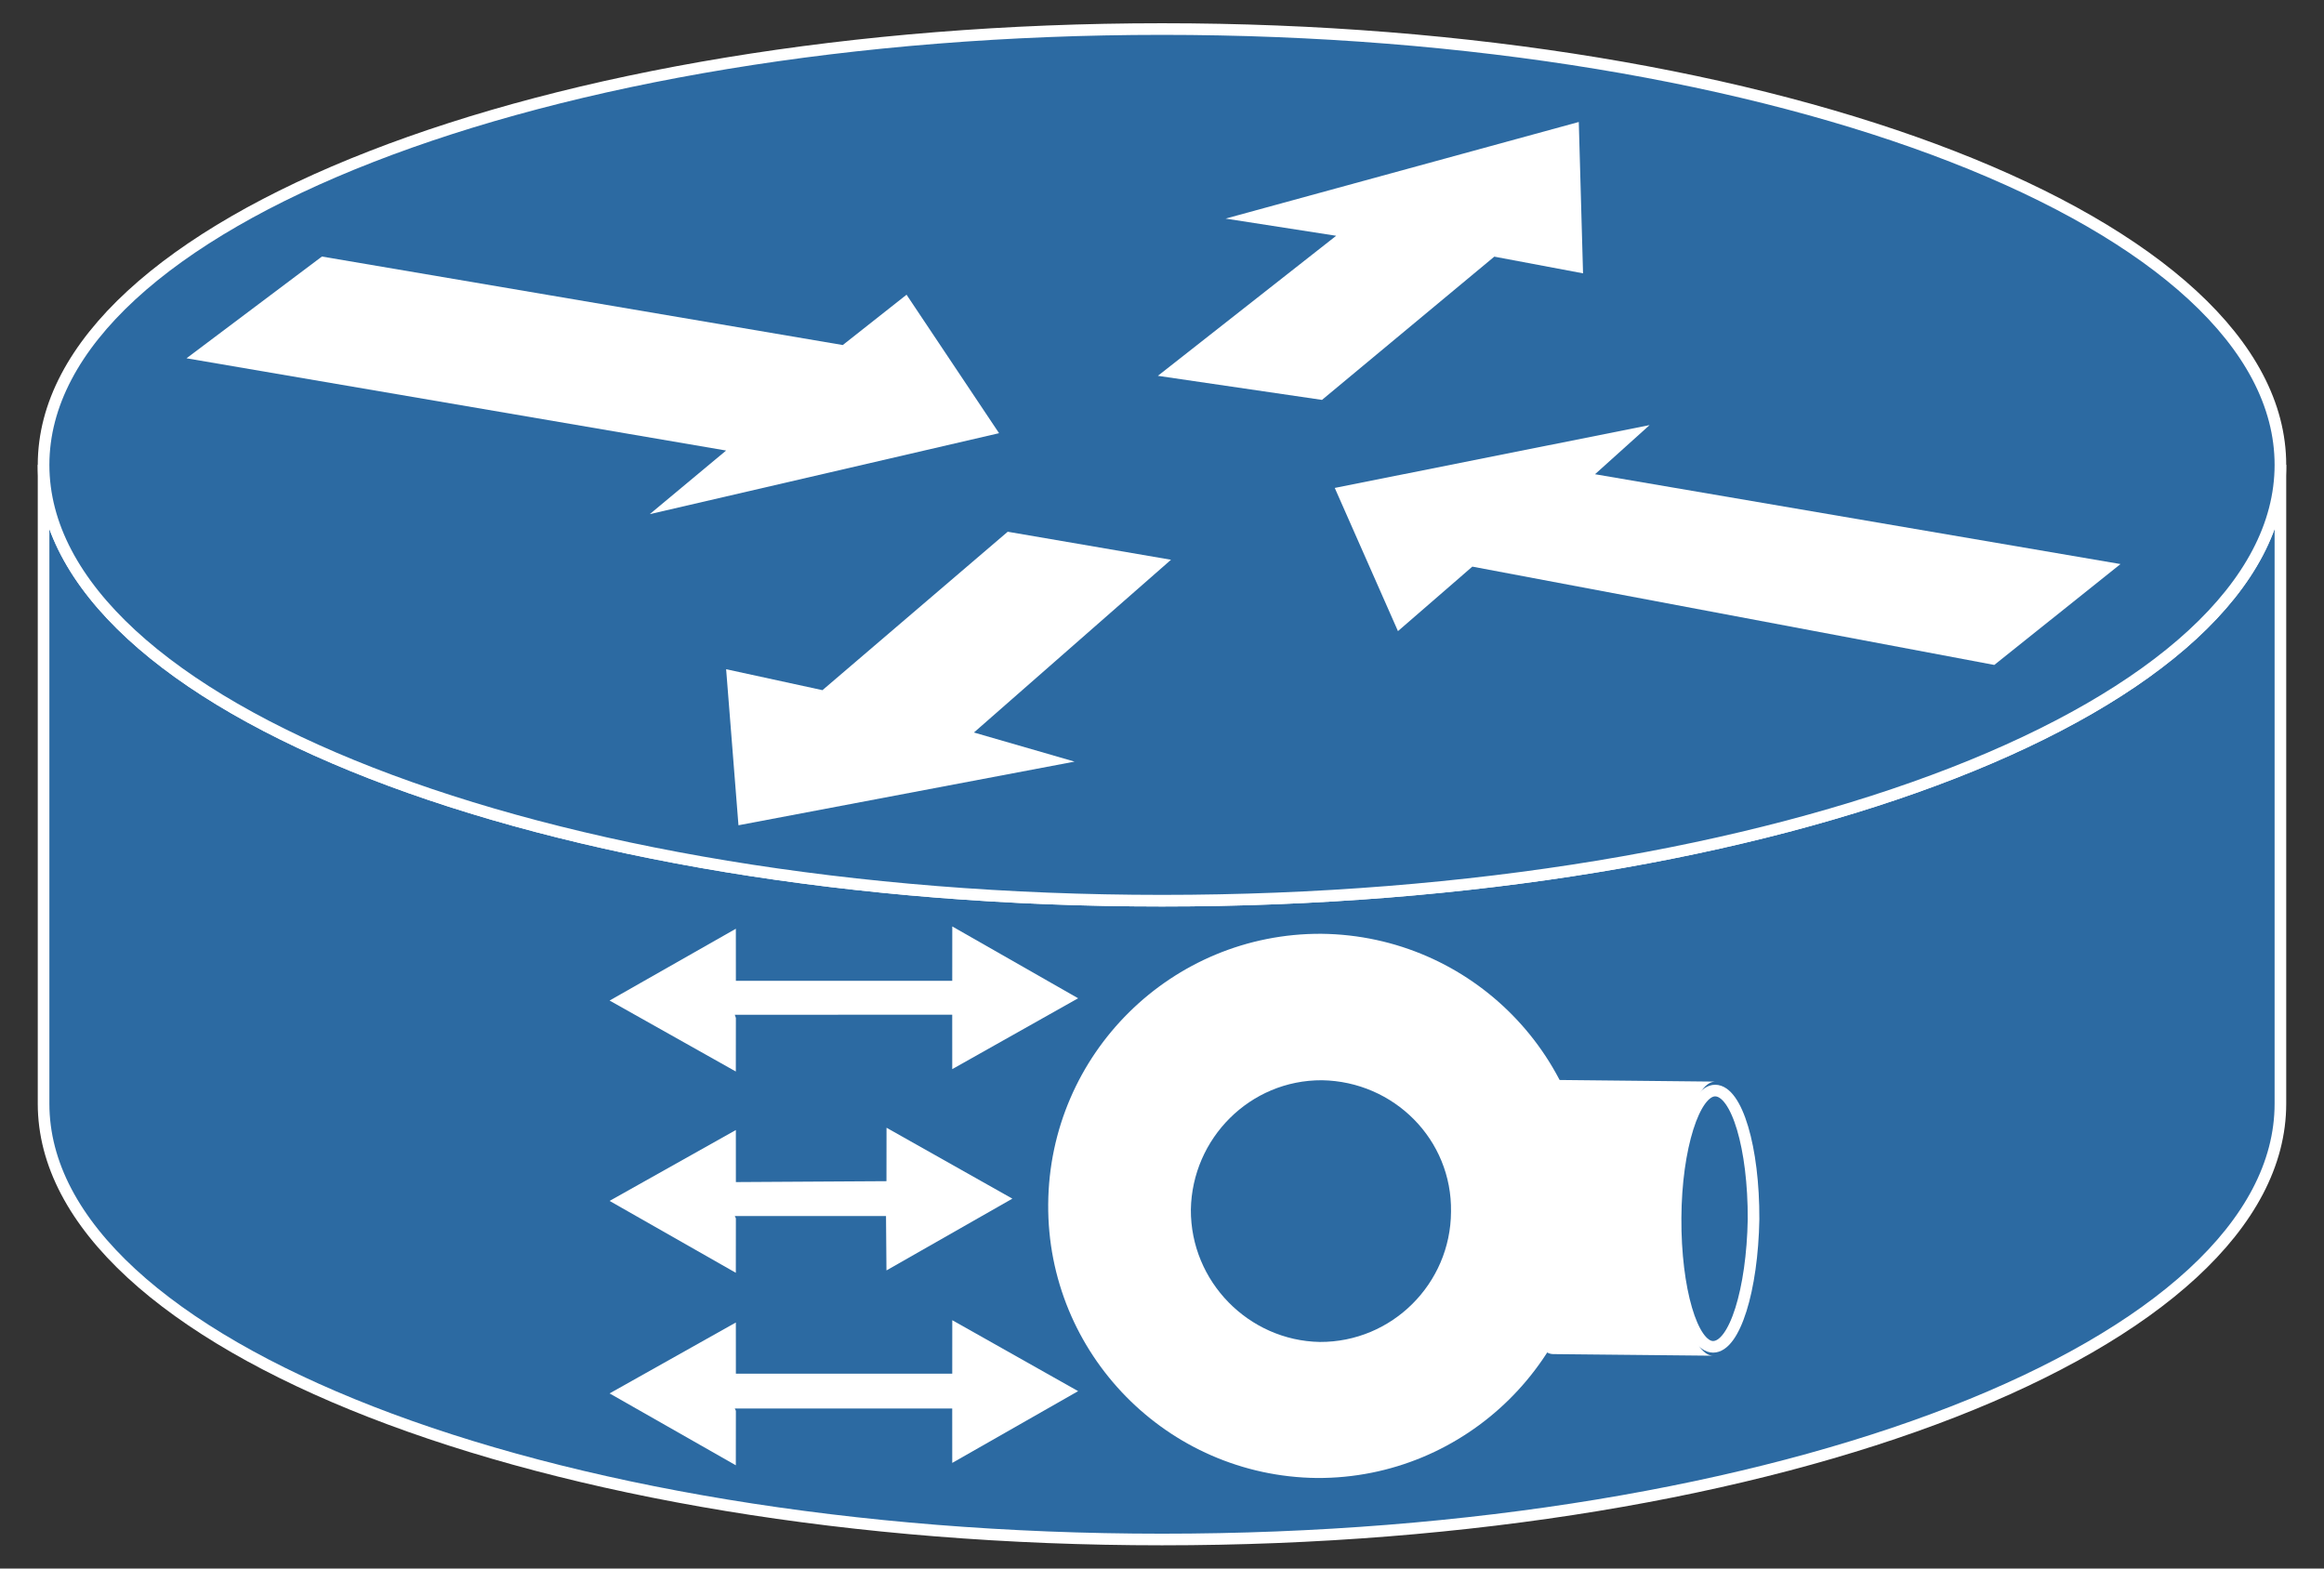 <?xml version="1.0" encoding="utf-8"?>
<!-- Generator: Adobe Illustrator 16.0.0, SVG Export Plug-In . SVG Version: 6.00 Build 0)  -->
<!DOCTYPE svg PUBLIC "-//W3C//DTD SVG 1.1//EN" "http://www.w3.org/Graphics/SVG/1.1/DTD/svg11.dtd">
<svg version="1.1"
	 id="svg2" xmlns:dc="http://purl.org/dc/elements/1.1/" xmlns:cc="http://creativecommons.org/ns#" xmlns:rdf="http://www.w3.org/1999/02/22-rdf-syntax-ns#" xmlns:svg="http://www.w3.org/2000/svg"
	 xmlns="http://www.w3.org/2000/svg" xmlns:xlink="http://www.w3.org/1999/xlink" x="0px" y="0px" width="80px" height="54px"
	 viewBox="0 0 80 54" enable-background="new 0 0 80 54" xml:space="preserve">
<rect x="0" y="0" width="80" height="54" fill="#333333" stroke="none"/>
<g id="g12" transform="scale(0.1,0.1)">
	<path id="path22" fill="#2C6AA2" d="M784.995,160.042c0,82.891-172.285,150.039-384.99,150.039
		C187.305,310.08,15,242.932,15,160.042v219.931c0,82.891,172.305,150.029,385.005,150.029c212.705,0,384.99-67.139,384.99-150.029
		V160.042"/>
	<path id="path24" fill="none" stroke="#FFFFFF" stroke-width="4" d="M784.995,160.042c0,82.891-172.285,150.039-384.99,150.039
		C187.305,310.08,15,242.932,15,160.042v219.931c0,82.891,172.305,150.029,385.005,150.029c212.705,0,384.99-67.139,384.99-150.029
		V160.042z"/>
	<path id="path26" fill="#2C6AA2" d="M400.005,310.08c212.705,0,384.99-67.148,384.99-150.039
		c0-82.9-172.285-150.039-384.99-150.039C187.305,10.002,15,77.141,15,160.042C15,242.932,187.305,310.08,400.005,310.08"/>
	<path id="path28" fill="none" stroke="#FFFFFF" stroke-width="4" d="M400.005,310.08c212.705,0,384.99-67.148,384.99-150.039
		c0-82.9-172.285-150.039-384.99-150.039C187.305,10.002,15,77.141,15,160.042C15,242.932,187.305,310.08,400.005,310.08z"/>
	<path id="path30" fill="#FFFFFF" d="M312.065,101.462l31.846,47.671l-120.239,27.871l26.284-21.899L64.204,123.347l46.611-35.029
		l179.297,30.469L312.065,101.462"/>
	<path id="path32" fill="#FFFFFF" d="M481.226,217.278l-21.758-49.297l108.379-21.631l-18.789,16.914l180.898,30.928l-43.457,34.727
		l-179.668-33.848L481.226,217.278"/>
	<path id="path34" fill="#FFFFFF" d="M421.89,75.256l121.582-33.262l1.465,52.109l-30.547-5.747l-59.316,49.316l-56.494-8.286
		l61.377-48.213L421.89,75.256"/>
	<path id="path36" fill="#FFFFFF" d="M369.907,262.2l-115.703,21.914l-4.248-53.72l33.164,7.207l63.77-54.541l56.211,9.648
		l-67.842,59.473L369.907,262.2"/>
	<path id="path38" fill="#FFFFFF" d="M253.315,350.451l-0.02,18.438l-43.457-24.434l43.467-24.717l0.01,18.76l-0.381-0.83
		l74.863-0.01l0.01-18.711l43.32,24.727l-43.33,24.395l-0.01-18.73l-74.844,0.01L253.315,350.451"/>
	<path id="path40" fill="#FFFFFF" d="M253.315,485.705l-0.02,18.75l-43.457-24.746l43.467-24.414l0.01,18.75l-0.381-1.123
		l74.863-0.01l0.01-18.408l43.32,24.424l-43.33,24.707l-0.01-18.74l-74.844,0.01L253.315,485.705"/>
	<path id="path42" fill="#FFFFFF" d="M253.315,419.446l-0.02,18.74l-43.457-24.746l43.467-24.404l0.01,18.74l-0.381-0.82
		l52.217-0.313l0.02-18.398l43.32,24.414l-43.34,24.707l-0.156-18.73l-52.051,0.01L253.315,419.446"/>
	<path id="path44" fill="#FFFFFF" d="M589.663,466.731c-7.129-0.029-13.008-21.191-12.871-47.393
		c0.117-25.898,6.523-47.002,13.652-46.973l-55.078-0.576c-7.441-0.029-13.496,21.064-13.633,47.275
		c-0.137,25.898,5.449,47.061,12.871,47.109L589.663,466.731"/>
	<path id="path46" fill="#2C6AA2" d="M576.792,419.348c-0.137,24.561,5.762,44.287,12.891,44.326
		c7.441,0.029,13.516-19.639,13.945-43.887c0.117-24.6-5.762-44.297-13.203-44.336C583.296,375.412,576.909,395.051,576.792,419.348
		"/>
	<path id="path48" fill="none" stroke="#FFFFFF" stroke-width="4" d="M576.792,419.348c-0.137,24.561,5.762,44.287,12.891,44.326
		c7.441,0.029,13.516-19.639,13.945-43.887c0.117-24.6-5.762-44.297-13.203-44.336C583.296,375.412,576.909,395.051,576.792,419.348
		z"/>
	<path id="path50" fill="#FFFFFF" d="M547.397,416.057c-0.547,51.514-42.656,93.018-94.063,92.773
		c-51.514-0.576-92.92-42.773-92.51-94.297c0.4-51.797,42.52-93.301,94.033-93.057C506.577,322.053,547.964,364.28,547.397,416.057"
		/>
	<path id="path52" fill="#2C6AA2" d="M499.487,417.17c-0.117,24.824-20.391,44.941-45.156,44.824
		c-24.453-0.439-44.531-20.752-44.395-45.576c0.43-24.512,20.352-44.639,45.137-44.521
		C479.858,372.317,499.897,392.326,499.487,417.17"/>
</g>
</svg>
